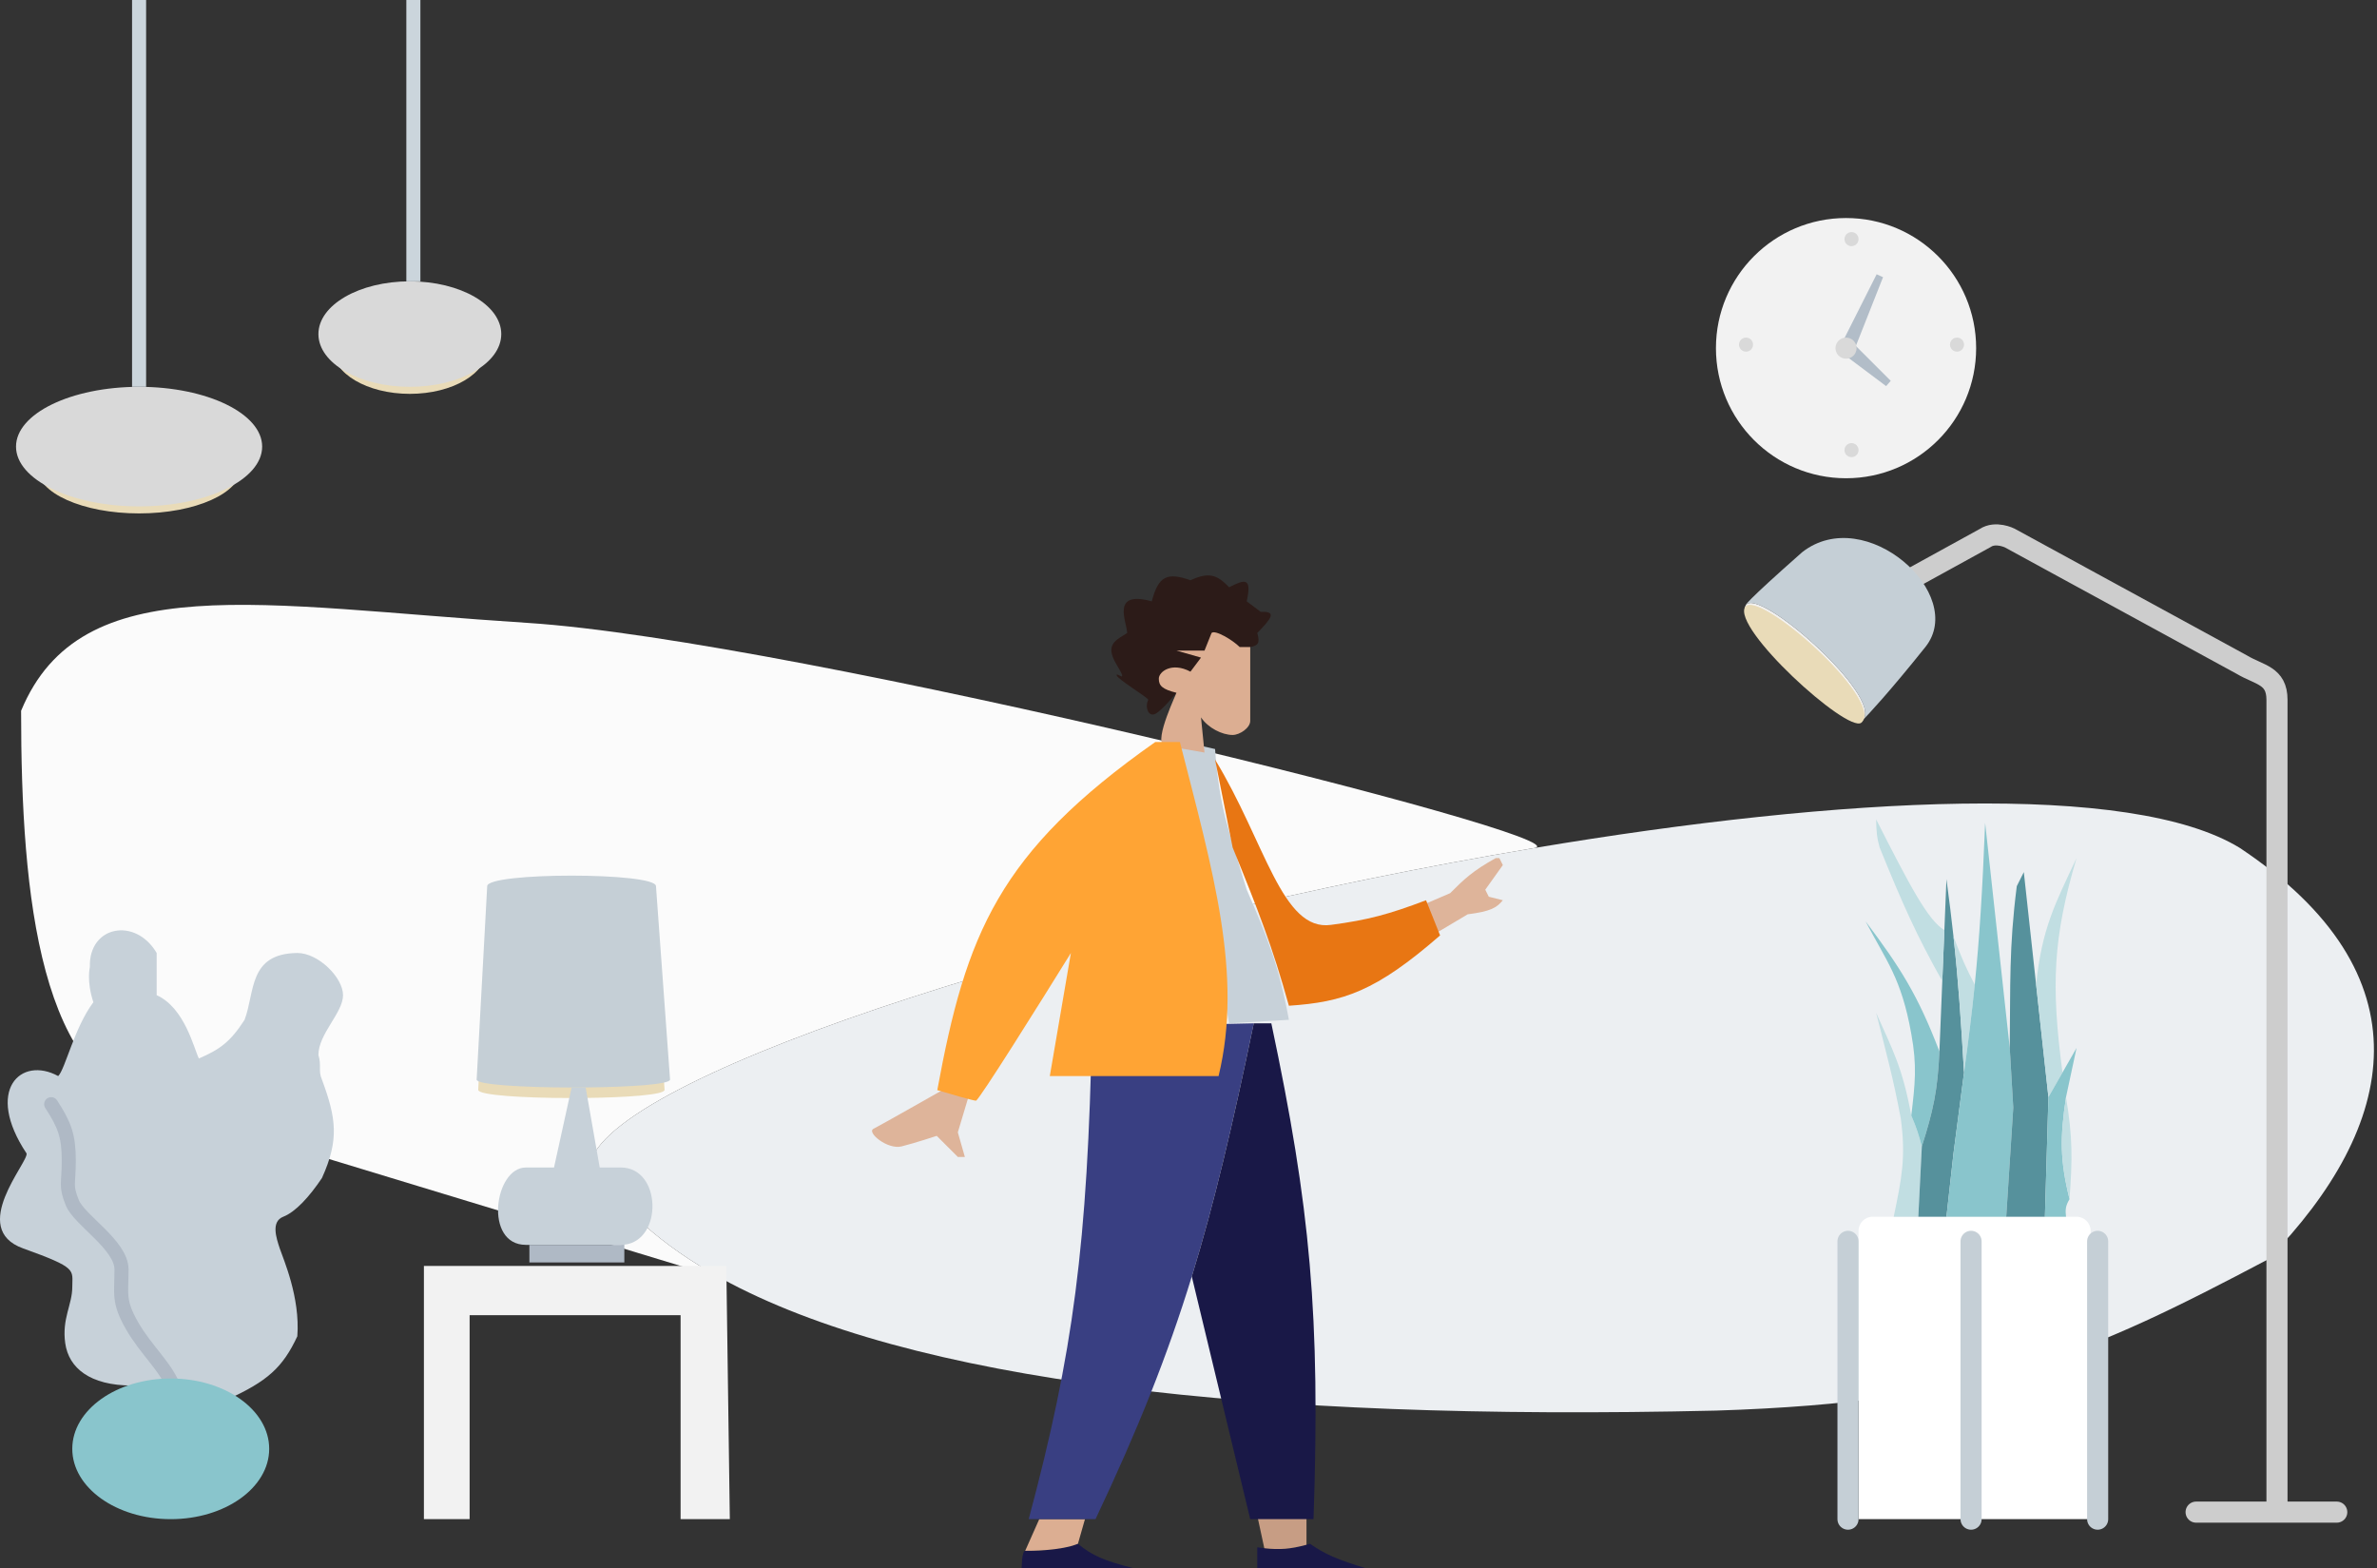 <svg width="338" height="223" viewBox="0 0 338 223" fill="none" xmlns="http://www.w3.org/2000/svg">
<rect x="0" y="0" width="338" height="223" fill="#333333" stroke="none"/>
<g id="Frame 1">
<g id="Vector 12">
<path fill-rule="evenodd" clip-rule="evenodd" d="M218.226 120.565C155.833 131.04 88.413 152.12 84 165.065C87.841 171.565 94.07 177.1 102.5 181.732C129.356 196.49 178.545 202.087 244 200.565C282.017 199.362 297.019 192.519 322.5 179.065C341 160.065 345.5 138.565 318.5 120.565C303.064 111.098 261.875 113.236 218.226 120.565Z" fill="#ECEFF2"/>
<path d="M84 165.065C88.413 152.12 155.833 131.04 218.226 120.565C225.657 119.131 113.079 91.006 75 88.565C36.921 86.124 11.5 80.565 3 101.065C3 127.565 5.679 154.549 23 157.565L102.5 181.732C94.07 177.1 87.841 171.565 84 165.065Z" fill="#FBFBFB"/>
</g>
<path id="Vector 7" d="M18.778 197C12.778 197 9.778 194.5 9.278 191C8.778 187.5 10.278 185.5 10.278 183C10.278 180.5 11.077 180.306 3.278 177.5C-4.521 174.694 4.086 165.224 3.778 164C-2.222 155 2.969 150.098 8.278 153C9.278 152 10.569 146.109 13.278 142.5C12.278 139.5 12.778 137.5 12.778 137.5C12.595 131.619 19.262 130.362 22.278 135.5V141.5C26.258 143.281 27.574 149.067 28.278 150.5C31.211 149.228 32.716 148.206 34.778 145C36.268 141.087 35.299 135.572 42.278 135.5C45.278 135.5 48.778 139 48.778 141.5C48.778 144 45.278 147 45.278 150C45.746 151.5 45.222 152.262 45.778 153.5C47.8 158.967 48.261 162.033 45.778 167.5C43.994 170.152 42.042 172.309 40.278 173C38.514 173.691 39.278 176 39.778 177.5C40.278 179 42.704 184.451 42.278 190C40.212 194.416 38.045 196.399 32.278 199C32.278 199 24.778 197 18.778 197Z" fill="#C7D1D9"/>
<path id="Vector 1" d="M312.278 215H323.778M332.278 215H323.778M323.778 215C323.778 215 323.778 103 323.778 99.5C323.778 96 321.278 96 318.778 94.5L285.778 76.5C285.778 76.5 283.778 75.5 282.278 76.5L272.278 82" stroke="#CDCDCD" stroke-width="3" stroke-linecap="round"/>
<g id="Vector 2">
<path d="M256.278 78.5C247.778 86 248.278 86 248.278 86C250.245 83.542 267.682 98.971 264.935 102.339C265.624 101.628 268.572 98.508 273.778 92C279.778 84.5 265.278 71.5 256.278 78.5Z" fill="#C5CFD6"/>
<path d="M248.278 86C246.278 89 262.778 104 264.778 102.5C264.778 102.5 264.83 102.448 264.935 102.339C267.682 98.971 250.245 83.542 248.278 86Z" fill="#F2F2F2"/>
</g>
<path id="lap" class="light" d="M248.168 86.264C246.168 89.264 262.668 104.264 264.668 102.764C264.668 102.764 264.72 102.712 264.825 102.603C267.571 99.235 250.134 83.806 248.168 86.264Z" fill="#E9DBB8"/>
<path id="Rectangle 1" d="M264.278 175C264.278 173.895 265.173 173 266.278 173H295.278C296.383 173 297.278 173.895 297.278 175V216H264.278V175Z" fill="white"/>
<path id="Vector 3" d="M262.778 176.5V216M280.278 176.5V216M298.278 176.5V216" stroke="#C5CFD6" stroke-width="3" stroke-linecap="round" stroke-linejoin="round"/>
<g id="Vector 4">
<path d="M270.278 159C271.037 164.536 270.41 167.577 269.278 173H272.778L273.278 163C272.835 161.369 272.57 160.446 271.778 158.615C270.505 151.653 269.044 149.129 266.778 144C268.254 149.869 269.183 153.17 270.278 159Z" fill="#C1DEE2"/>
<path d="M271.778 158.615C272.57 160.446 272.835 161.369 273.278 163C274.884 157.966 275.532 155.048 275.778 149.5C272.725 141.514 270.243 137.597 265.278 131C268.232 136.642 270.38 139.09 271.778 147C272.612 151.536 272.317 154.079 271.778 158.615Z" fill="#89C5CC"/>
<path d="M273.278 163L272.778 173H276.778L277.778 164L279.278 152.5C278.822 144.785 278.473 139.506 277.778 133.151C277.506 130.668 277.182 128.021 276.778 125L276.482 132.25L276.186 139.5L275.778 149.5C275.532 155.048 274.884 157.966 273.278 163Z" fill="#56919C"/>
<path d="M266.778 116.5C266.813 118.189 266.877 119.101 267.278 120.5C270.544 128.529 272.444 132.835 276.186 139.5L276.482 132.25C274.158 130.861 271.596 125.991 266.778 116.5Z" fill="#C1DEE2"/>
<path d="M277.778 133.151C278.473 139.506 278.822 144.785 279.278 152.5C279.905 147.913 280.398 143.979 280.802 140C279.584 137.69 278.921 136.202 277.778 133.151Z" fill="#C1DEE2"/>
<path d="M279.278 152.5L277.778 164L276.778 173H285.278L286.278 157.5L285.778 149L282.278 117C281.888 126.837 281.464 133.479 280.802 140C280.398 143.979 279.905 147.913 279.278 152.5Z" fill="#89C5CC"/>
<path d="M285.778 149L286.278 157.5L285.278 173H290.778L291.278 156L289.528 140L287.778 124C287.276 124.995 287.035 125.474 286.778 126C285.654 134.844 285.889 139.965 285.778 149Z" fill="#56919C"/>
<path d="M289.528 140L291.278 156L293.278 152.5C291.633 140.074 291.925 133.364 295.278 122C292.252 128.472 290.35 131.954 289.528 140Z" fill="#C1DEE2"/>
<path d="M291.278 156L290.778 173H293.778C293.669 172.003 293.704 171.45 294.278 170.5C292.908 164.931 292.924 161.747 293.778 156L295.278 149L293.278 152.5L291.278 156Z" fill="#89C5CC"/>
<path d="M293.778 156C292.924 161.747 292.908 164.931 294.278 170.5C294.682 164.92 294.75 161.77 293.778 156Z" fill="#C1DEE2"/>
</g>
<path id="Vector 19" d="M69.445 126.55L68 154.963C68 155.728 74.465 156.116 81.009 156.125C81.653 156.126 82.297 156.123 82.936 156.117C88.954 156.056 94.5 155.672 94.5 154.963L92.573 126.55C92.573 124.483 69.445 124.483 69.445 126.55Z" fill="#E9DBB8"/>
<path id="Vector 6" d="M24.778 197.5C23.778 194.5 20.778 192 18.778 188.5C16.778 185 17.278 184 17.278 180.5C17.278 177 11.278 173.5 10.278 171C9.278 168.5 9.778 168.5 9.778 165C9.778 161.5 9.181 159.918 7.278 157" stroke="#AFB9C5" stroke-width="2" stroke-linecap="round"/>
<ellipse id="Ellipse 1" cx="24.278" cy="206" rx="14" ry="10" fill="#89C5CC"/>
<g id="Vector 8">
<path d="M69.278 126L67.778 153.5C67.778 154.241 74.487 154.616 81.278 154.625C81.946 154.626 82.615 154.623 83.278 154.617C89.523 154.559 95.278 154.186 95.278 153.5L93.278 126C93.278 124 69.278 124 69.278 126Z" fill="#C5CFD6"/>
<path d="M81.278 154.625L78.778 166H74.778C70.278 166 68.778 177 74.778 177H75.278H88.278C88.45 177 88.616 176.991 88.778 176.974C94.273 176.38 94.106 166 88.278 166H85.278L83.278 154.617C82.615 154.623 81.946 154.626 81.278 154.625Z" fill="#C7D1D9"/>
<path d="M88.278 177H75.278V179.5H88.778V176.974C88.616 176.991 88.45 177 88.278 177Z" fill="#AFB9C5"/>
</g>
<path id="Vector 9" d="M60.278 216V180H103.278L103.778 216H96.778V187H66.778V216H60.278Z" fill="#F2F2F2"/>
<path id="Vector 16" d="M167.278 105.5C168.171 105.506 169.141 105.653 172.778 106.5C173.37 114.835 174.739 118.078 177.278 126.5C180.304 133.439 181.868 137.385 183.278 145L174.778 145.5L167.278 105.5Z" fill="#C7D1D9"/>
<circle id="Ellipse 2" cx="262.5" cy="49.5" r="18.5" fill="#F2F2F2"/>
<circle id="Ellipse 3" cx="263.278" cy="34" r="1" fill="#D9D9D9"/>
<ellipse id="lum" class="light" cx="58.278" cy="49.5" rx="11" ry="6.5" fill="#E9DBB8"/>
<circle id="Ellipse 4" cx="263.278" cy="64" r="1" fill="#D9D9D9"/>
<circle id="Ellipse 5" cx="248.278" cy="49" r="1" fill="#D9D9D9"/>
<circle id="Ellipse 6" cx="278.278" cy="49" r="1" fill="#D9D9D9"/>
<ellipse id="lum_2" class="light" cx="19.778" cy="66.5" rx="14.5" ry="6.5" fill="#E9DBB8"/>
<ellipse id="Ellipse 9" cx="19.778" cy="63.5" rx="17.5" ry="8.5" fill="#D9D9D9"/>
<g id="Vector 20">
<path d="M124.199 160.5C125.199 160 134 155 134 155L137.699 156L136.199 161L137.199 164.5H136.199L133.199 161.5C133.199 161.5 130.199 162.5 128.199 163C126.199 163.5 123.199 161 124.199 160.5Z" fill="#DEB49A"/>
<path d="M206.199 127L202.699 128.5L204.5 132.5L208.699 130C211.908 129.59 212.811 129.096 213.699 128L211.699 127.5L211.199 126.5L213.699 123L213.199 122H212.699C209.416 123.831 208.227 124.964 206.199 127Z" fill="#DEB49A"/>
</g>
<ellipse id="Ellipse 10" cx="58.278" cy="47.5" rx="13" ry="7.5" fill="#D9D9D9"/>
<g id="Vector 13">
<path fill-rule="evenodd" clip-rule="evenodd" d="M161.278 223C157.027 221.926 155.265 221.162 153.278 219.5C150.741 220.512 146.559 220.502 145.838 220.5C145.814 220.5 145.794 220.5 145.778 220.5C145.278 220.5 145.278 223 145.278 223H161.278Z" fill="#191847"/>
<path d="M147.778 216L145.778 220.5L145.838 220.5C146.559 220.502 150.741 220.512 153.278 219.5L154.278 216H147.778Z" fill="#DCAE92"/>
<path d="M178.778 220V223H194.278C190.171 221.748 188.394 220.984 186.278 219.5C186.107 219.549 185.941 219.595 185.778 219.639C183.485 220.258 181.961 220.375 179.778 220.13C179.46 220.094 179.128 220.051 178.778 220Z" fill="#191847"/>
<path d="M178.778 215.5L179.778 220.13C181.961 220.375 183.485 220.258 185.778 219.639V215.5H178.778Z" fill="#C79D84"/>
</g>
<g id="Vector 14">
<path d="M146.278 216H155.778C161.858 203.15 166.013 192.724 169.468 181.5C172.682 171.057 175.29 159.922 178.278 145.5L155.278 146C154.651 177.051 152.614 192.293 146.278 216Z" fill="#393F82"/>
<path d="M180.778 145.5H178.278C175.29 159.922 172.682 171.057 169.468 181.5L177.778 216H186.778C187.766 187.073 186.325 171.691 180.778 145.5Z" fill="#191847"/>
</g>
<path id="Vector 18" d="M164.278 101.5C165.278 101 167.278 98.5 167.278 98.5L177.778 92C178.926 91.8 179.183 91.392 178.778 90C180.874 87.851 181.554 86.901 179.278 87L177.278 85.5C178.04 82.088 177.044 82.329 174.778 83.5C173.056 81.699 171.905 81.306 169.278 82.5C165.987 81.341 164.723 81.874 163.778 85.5C157.92 83.891 160.225 88.389 160.278 90C158.778 91 156.993 91.553 158.778 94.5C160.563 97.447 158.778 95.5 158.778 96C158.778 96.5 163.19 99.135 163.278 99.5C162.778 100.5 163.278 102 164.278 101.5Z" fill="#2C1B18"/>
<path id="Vector 17" d="M167.278 98.5C167.527 98.148 164.014 105.277 165.5 106L171.278 107L170.778 102C171.778 103.5 173.778 104.5 175.278 104.5C176.278 104.5 177.778 103.5 177.778 102.5V92H176.278C175.278 91 172.778 89.5 172.278 90L171.278 92.5H167.278L170.778 93.5L169.278 95.5C166.627 94.083 164.778 95.5 164.778 96.5C164.778 97.5 165.278 98 167.278 98.5Z" fill="#DCAE92"/>
<g id="Vector 15">
<path d="M167.778 105.5C172.457 123.841 176.778 138.5 173.278 153H149.278L152.278 135.5C147.945 142.5 139.178 156.5 138.778 156.5C138.378 156.5 134.945 155.5 133.278 155C137.362 132.826 141.936 121.204 164.278 105.5H167.778Z" fill="#FFA434"/>
<path d="M172.778 108C179.916 119.725 182.278 132.5 189.278 131.5C194.568 130.799 197.522 129.988 202.778 128L204.778 133C195.617 140.969 191.037 142.479 183.278 143C180.906 134.507 178.939 129.497 175.278 120.5L172.778 108Z" fill="#E87613"/>
</g>
<path id="Vector 11" d="M19.778 0V55M58.778 0V40" stroke="#CBD5DC" stroke-width="2" stroke-linejoin="bevel"/>
<g id="hrs" class="hours">
<path id="pont-2" d="M262.344 49.049L267.296 39.226L263.237 49.499L262.344 49.049Z" stroke="#B2BDC8"/>
<path id="pont-1" d="M268.5 54.5L263 49L262.5 50L268.5 54.5Z" stroke="#B2BDC8"/>
</g>
<circle id="Ellipse 7" cx="262.5" cy="49.5" r="1.5" fill="#D9D9D9"/>
</g>
</svg>
